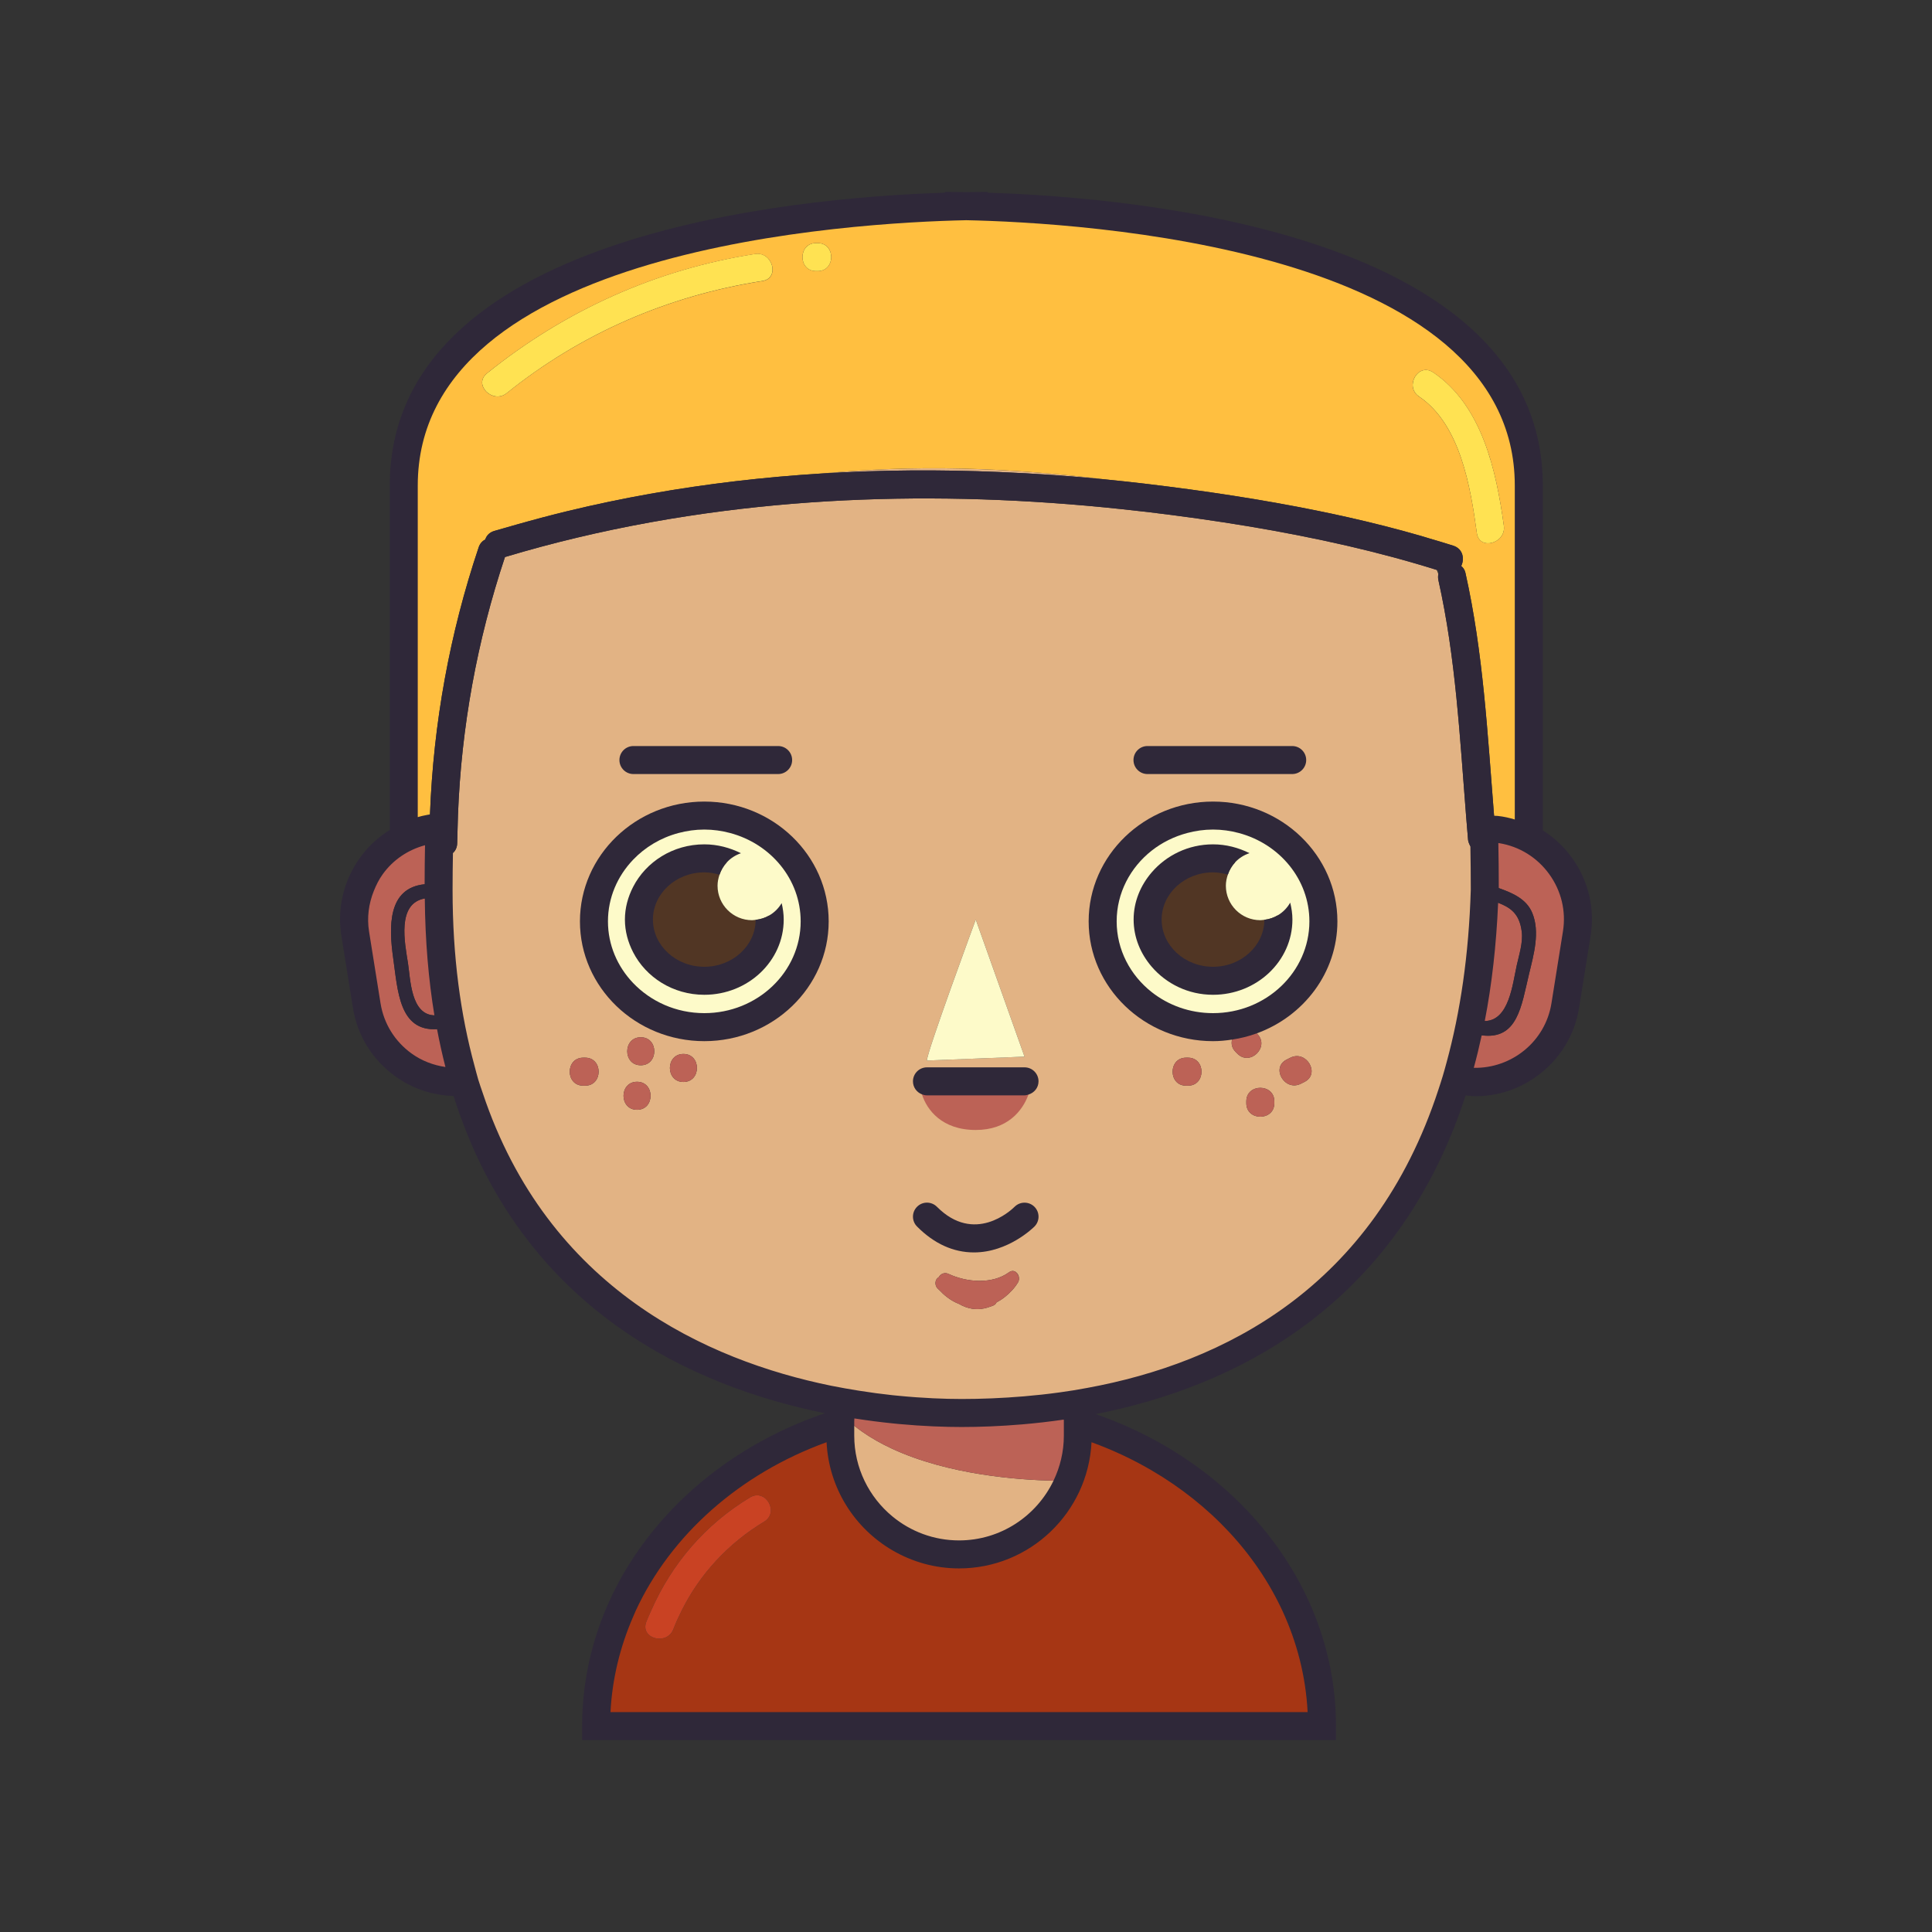 <?xml version="1.0" encoding="UTF-8" standalone="no"?>
<!DOCTYPE svg PUBLIC "-//W3C//DTD SVG 1.1//EN" "http://www.w3.org/Graphics/SVG/1.1/DTD/svg11.dtd">
<svg width="100%" height="100%" viewBox="0 0 130 130" version="1.1" xmlns="http://www.w3.org/2000/svg" xmlns:xlink="http://www.w3.org/1999/xlink" xml:space="preserve" xmlns:serif="http://www.serif.com/" style="fill-rule:evenodd;clip-rule:evenodd;stroke-linejoin:round;stroke-miterlimit:2;">
    <rect x="0" y="0" width="130" height="130" fill="#333333" stroke="none"/>
    <g transform="matrix(1,0,0,1,-345.831,-327.618)">
        <g transform="matrix(1,0,0,1,391.138,429.883)">
            <path d="M0,7.362C-0.434,8.483 -2.255,7.993 -1.817,6.861C-1.722,6.611 -1.608,6.373 -1.502,6.13C-0.104,2.94 2.152,0.311 5.162,-1.507C6.204,-2.136 7.15,-0.506 6.113,0.121C3.705,1.575 1.787,3.635 0.548,6.13C0.349,6.53 0.163,6.939 0,7.362M42.019,6.13C40.108,1.744 36.629,-1.95 32.186,-4.415C30.918,-5.118 29.572,-5.72 28.162,-6.21C27.852,-6.319 27.538,-6.422 27.221,-6.519L27.221,-5.666C27.221,-5.621 27.214,-5.578 27.214,-5.534C27.203,-4.916 27.119,-4.317 26.975,-3.741L27.087,-2.637C27.087,-2.637 26.917,-2.63 26.613,-2.626C25.41,0.273 22.548,2.328 19.227,2.328C17.565,2.328 16.019,1.813 14.737,0.937C12.66,-0.482 11.283,-2.853 11.239,-5.534C11.238,-5.578 11.232,-5.621 11.232,-5.666L11.232,-6.519C10.915,-6.422 10.601,-6.319 10.289,-6.21C4.604,-4.232 -0.039,-0.427 -2.711,4.391C-3.024,4.957 -3.309,5.538 -3.566,6.13C-4.614,8.536 -5.194,11.147 -5.194,13.881L43.646,13.881C43.646,11.147 43.066,8.536 42.019,6.13" style="fill:rgb(166,54,20);fill-rule:nonzero;"/>
        </g>
        <g transform="matrix(1,0,0,1,396.678,389.475)">
            <path d="M0,0.037C-0.082,0.046 -0.161,0.061 -0.244,0.061C-1.525,0.061 -2.564,-0.977 -2.564,-2.259C-2.564,-2.52 -2.512,-2.766 -2.433,-3C-2.326,-3.314 -2.16,-3.597 -1.939,-3.834C-2.414,-3.998 -2.921,-4.101 -3.456,-4.101C-5.886,-4.101 -7.855,-2.256 -7.855,0.018C-7.855,2.293 -5.886,4.138 -3.456,4.138C-1.026,4.138 0.944,2.293 0.944,0.018C0.944,-0.076 0.921,-0.165 0.914,-0.259C0.64,-0.1 0.331,0.002 0,0.037" style="fill:rgb(81,54,36);fill-rule:nonzero;"/>
        </g>
        <g transform="matrix(1,0,0,1,431.821,389.785)">
            <path d="M0,-0.584C-0.273,-0.421 -0.582,-0.315 -0.913,-0.276C-1.003,-0.266 -1.092,-0.249 -1.186,-0.249C-2.467,-0.249 -3.506,-1.287 -3.506,-2.569C-3.506,-2.833 -3.452,-3.082 -3.371,-3.318C-3.264,-3.631 -3.097,-3.914 -2.875,-4.15C-3.343,-4.31 -3.842,-4.411 -4.368,-4.411C-6.281,-4.411 -7.892,-3.262 -8.498,-1.666C-8.662,-1.234 -8.769,-0.776 -8.769,-0.292C-8.769,0.192 -8.662,0.65 -8.498,1.082C-7.892,2.678 -6.281,3.827 -4.368,3.827C-1.938,3.827 0.031,1.982 0.031,-0.292C0.031,-0.392 0.008,-0.486 0,-0.584" style="fill:rgb(81,54,36);fill-rule:nonzero;"/>
        </g>
        <g transform="matrix(1,0,0,1,416.72,427.682)">
            <path d="M0,-0.432C-2.361,-0.482 -7.06,-0.822 -10.845,-2.575C-11.571,-2.911 -12.264,-3.297 -12.899,-3.745C-13.073,-3.869 -13.243,-3.995 -13.408,-4.127C-13.549,-4.24 -13.686,-4.357 -13.819,-4.477C-13.911,-4.559 -13.999,-4.645 -14.087,-4.73C-14.166,-4.807 -14.247,-4.881 -14.323,-4.961C-14.327,-4.9 -14.33,-4.838 -14.333,-4.776C-14.338,-4.661 -14.35,-4.549 -14.35,-4.433L-14.35,-3.465C-14.35,-3.42 -14.344,-3.377 -14.343,-3.332C-14.299,-0.652 -12.922,1.719 -10.845,3.138C-9.563,4.014 -8.017,4.529 -6.355,4.529C-3.034,4.529 -0.172,2.474 1.031,-0.425C0.776,-0.422 0.425,-0.422 0,-0.432" style="fill:rgb(226,179,132);fill-rule:nonzero;"/>
        </g>
        <g transform="matrix(0.091,-0.996,-0.996,-0.091,410.798,357.091)">
            <path d="M-2.072,-2.454C-1.954,-4.837 -1.9,-7.222 -1.915,-9.606C-1.818,-6.52 -1.85,-3.267 -2.072,0.069C-2.287,3.324 -2.71,6.45 -3.254,9.384C-2.65,5.465 -2.267,1.511 -2.072,-2.454" style="fill:rgb(226,179,132);fill-rule:nonzero;"/>
        </g>
        <g transform="matrix(1,0,0,1,385.077,388.359)">
            <path d="M0,10.427L0.125,10.427C1.34,10.427 1.338,12.312 0.125,12.312L0,12.312C-1.214,12.312 -1.212,10.427 0,10.427M3.62,13.934C2.405,13.934 2.407,12.049 3.62,12.049C4.835,12.049 4.833,13.934 3.62,13.934M3.87,10.939C2.655,10.939 2.657,9.054 3.87,9.054C5.084,9.054 5.082,10.939 3.87,10.939M6.74,12.062C5.525,12.062 5.528,10.177 6.74,10.177C7.955,10.177 7.953,12.062 6.74,12.062M3.35,-4.177C3.577,-4.361 3.816,-4.533 4.066,-4.691C5.237,-5.43 6.638,-5.864 8.145,-5.864C9.652,-5.864 11.053,-5.43 12.224,-4.691C14.239,-3.418 15.571,-1.232 15.571,1.255C15.571,5.187 12.246,8.374 8.145,8.374C6.315,8.374 4.644,7.738 3.35,6.687C1.741,5.38 0.718,3.434 0.718,1.255C0.718,-0.924 1.741,-2.87 3.35,-4.177M26.41,1.134L29.692,10.358L23.128,10.62C23.04,10.271 26.41,1.134 26.41,1.134M23.818,25.93C23.636,25.714 23.658,25.34 23.918,25.2C24.034,24.99 24.294,24.843 24.572,24.973C25.8,25.545 27.506,25.696 28.649,24.867C28.994,24.617 29.321,24.946 29.322,25.284C29.324,25.325 29.318,25.365 29.307,25.408C29.296,25.45 29.286,25.493 29.263,25.532C29.262,25.533 29.262,25.535 29.261,25.537C29.014,25.946 28.709,26.257 28.384,26.518C28.199,26.665 28.009,26.79 27.808,26.892C27.772,26.975 27.712,27.048 27.615,27.093C27.535,27.131 27.455,27.154 27.375,27.184C26.843,27.381 26.308,27.412 25.744,27.214C25.578,27.156 25.424,27.079 25.275,26.994C25.206,26.966 25.138,26.939 25.07,26.906C24.671,26.714 24.296,26.429 23.957,26.064C23.913,26.015 23.861,25.982 23.818,25.93M23.242,12.757C23.15,12.479 23.128,12.283 23.128,12.283L29.692,12.021C29.692,12.021 29.66,12.338 29.507,12.757C29.482,12.824 29.455,12.892 29.424,12.963C29.069,13.777 28.256,14.822 26.41,14.822C24.414,14.822 23.626,13.715 23.318,12.963C23.289,12.891 23.263,12.822 23.242,12.757M48.53,12.058C48.447,12.1 48.364,12.141 48.281,12.183C47.198,12.724 46.245,11.098 47.33,10.556C47.413,10.514 47.496,10.472 47.579,10.431C48.662,9.889 49.615,11.516 48.53,12.058M40.69,12.312L40.566,12.312C39.352,12.312 39.354,10.427 40.566,10.427L40.69,10.427C41.905,10.427 41.903,12.312 40.69,12.312M45.352,8.83C46.21,9.69 44.878,11.022 44.019,10.163C43.978,10.121 43.936,10.08 43.894,10.038C43.636,9.781 43.591,9.483 43.656,9.211C43.809,8.58 44.626,8.106 45.227,8.705L45.314,8.793C45.326,8.806 45.339,8.819 45.352,8.83M46.501,13.366L46.501,13.491C46.501,14.705 44.616,14.703 44.616,13.491L44.616,13.366C44.616,12.152 46.501,12.154 46.501,13.366M38.246,-4.661C38.263,-4.672 38.28,-4.68 38.297,-4.691C39.468,-5.43 40.868,-5.864 42.376,-5.864C43.883,-5.864 45.283,-5.43 46.454,-4.691C48.47,-3.418 49.803,-1.232 49.803,1.255C49.803,5.187 46.478,8.374 42.376,8.374C40.847,8.374 39.427,7.93 38.246,7.171C36.258,5.894 34.949,3.721 34.949,1.255C34.949,-1.211 36.258,-3.384 38.246,-4.661M60.657,-1.179C60.655,-1.921 60.643,-2.637 60.626,-3.347C60.272,-3.326 59.9,-3.475 59.693,-3.797C59.668,-3.836 59.648,-3.878 59.629,-3.922C59.586,-4.018 59.547,-4.119 59.536,-4.24C59.522,-4.39 59.512,-4.541 59.499,-4.691C59.494,-4.749 59.489,-4.807 59.484,-4.865C59.458,-5.18 59.432,-5.496 59.406,-5.812C58.981,-11.132 58.712,-16.469 57.543,-21.693C57.509,-21.845 57.512,-21.986 57.538,-22.113C57.502,-22.207 57.466,-22.301 57.429,-22.392C55.468,-23.006 53.473,-23.538 51.457,-24.005C47.007,-25.035 42.463,-25.75 37.977,-26.289C37.753,-26.315 37.529,-26.337 37.307,-26.362C34.208,-26.719 31.095,-26.967 27.976,-27.097C21.801,-27.356 15.61,-27.144 9.492,-26.362C7.82,-26.148 6.153,-25.893 4.495,-25.592C1.207,-24.995 -2.053,-24.225 -5.268,-23.26C-7.148,-17.617 -8.205,-11.812 -8.431,-5.887C-8.442,-5.577 -8.449,-5.266 -8.457,-4.956C-8.459,-4.868 -8.462,-4.779 -8.464,-4.691C-8.469,-4.464 -8.481,-4.238 -8.483,-4.011L-8.483,-4.009C-8.486,-3.717 -8.602,-3.497 -8.77,-3.346C-9.017,-3.124 -9.38,-3.061 -9.701,-3.145C-9.719,-2.396 -9.735,-1.646 -9.735,-0.863C-9.735,2.296 -9.521,5.178 -9.129,7.828C-9.073,7.938 -9.056,8.059 -9.081,8.17C-8.923,9.19 -8.738,10.173 -8.526,11.12C-8.454,11.442 -8.376,11.755 -8.297,12.069C-8.221,12.375 -8.146,12.685 -8.063,12.984C-4.409,26.238 4.904,31.947 16.438,33.7C16.747,33.748 17.06,33.789 17.371,33.831C17.363,33.891 17.351,33.949 17.344,34.01C17.334,34.104 17.33,34.199 17.323,34.294C17.409,34.21 17.749,34.14 18.284,34.082C18.49,34.06 18.729,34.039 18.985,34.021C19.585,34.081 20.188,34.132 20.798,34.174C20.814,34.176 20.832,34.177 20.849,34.178C22.361,34.281 23.9,34.335 25.463,34.335C26.926,34.335 28.367,34.283 29.787,34.188C30.623,34.131 31.452,34.06 32.271,33.967C32.395,33.953 32.518,33.94 32.641,33.924L32.723,34.723L32.734,34.842L32.838,35.858L33.035,37.783C33.18,37.207 33.264,36.608 33.274,35.99C33.274,35.946 33.281,35.903 33.281,35.858L33.281,34.89C33.281,34.802 33.271,34.718 33.268,34.631C33.261,34.423 33.252,34.215 33.229,34.011C33.224,33.955 33.212,33.903 33.204,33.848C33.516,33.807 33.829,33.769 34.138,33.722C45.786,31.95 55.218,26.081 58.941,12.934C59.026,12.631 59.108,12.324 59.188,12.015C59.267,11.707 59.342,11.397 59.415,11.082C59.585,10.345 59.741,9.59 59.877,8.811C59.868,8.809 59.86,8.808 59.852,8.806C59.293,8.657 59.497,7.836 60.024,7.893C60.414,5.368 60.63,2.627 60.652,-0.349C60.336,-0.554 60.387,-1.027 60.657,-1.179" style="fill:rgb(226,179,132);fill-rule:nonzero;"/>
        </g>
        <g transform="matrix(1,0,0,1,397.622,389.735)">
            <path d="M0,-0.242C0,2.032 -1.971,3.877 -4.4,3.877C-6.83,3.877 -8.8,2.032 -8.8,-0.242C-8.8,-2.516 -6.83,-4.361 -4.4,-4.361C-3.865,-4.361 -3.358,-4.259 -2.884,-4.095C-3.104,-3.857 -3.271,-3.574 -3.377,-3.261C-3.456,-3.026 -3.509,-2.78 -3.509,-2.519C-3.509,-1.237 -2.47,-0.199 -1.188,-0.199C-1.105,-0.199 -1.026,-0.215 -0.944,-0.223C-0.613,-0.259 -0.305,-0.36 -0.03,-0.519C-0.023,-0.426 0,-0.337 0,-0.242M-0.321,-6.067C-1.492,-6.806 -2.893,-7.24 -4.4,-7.24C-5.907,-7.24 -7.308,-6.806 -8.479,-6.067C-8.729,-5.909 -8.968,-5.737 -9.195,-5.553C-10.804,-4.246 -11.827,-2.3 -11.827,-0.121C-11.827,2.058 -10.804,4.004 -9.195,5.311C-7.901,6.362 -6.229,6.998 -4.4,6.998C-0.299,6.998 3.026,3.811 3.026,-0.121C3.026,-2.608 1.694,-4.794 -0.321,-6.067" style="fill:rgb(253,250,201);fill-rule:nonzero;"/>
        </g>
        <g transform="matrix(1,0,0,1,431.853,389.735)">
            <path d="M0,-0.242C0,2.032 -1.97,3.877 -4.399,3.877C-6.312,3.877 -7.923,2.728 -8.529,1.132C-8.693,0.7 -8.8,0.242 -8.8,-0.242C-8.8,-0.726 -8.693,-1.184 -8.529,-1.616C-7.923,-3.212 -6.312,-4.361 -4.399,-4.361C-3.873,-4.361 -3.374,-4.26 -2.906,-4.1C-3.128,-3.864 -3.295,-3.581 -3.402,-3.268C-3.483,-3.032 -3.537,-2.783 -3.537,-2.519C-3.537,-1.237 -2.498,-0.199 -1.217,-0.199C-1.123,-0.199 -1.034,-0.216 -0.944,-0.226C-0.613,-0.265 -0.305,-0.371 -0.031,-0.534C-0.023,-0.436 0,-0.342 0,-0.242M-0.321,-6.067C-1.492,-6.806 -2.893,-7.24 -4.399,-7.24C-5.907,-7.24 -7.308,-6.806 -8.479,-6.067C-8.495,-6.056 -8.513,-6.048 -8.529,-6.037C-10.518,-4.76 -11.826,-2.587 -11.826,-0.121C-11.826,2.345 -10.518,4.518 -8.529,5.795C-7.349,6.554 -5.929,6.998 -4.399,6.998C-0.298,6.998 3.027,3.811 3.027,-0.121C3.027,-2.608 1.694,-4.794 -0.321,-6.067" style="fill:rgb(253,250,201);fill-rule:nonzero;"/>
        </g>
        <g transform="matrix(1,0,0,1,408.205,389.494)">
            <path d="M0,9.486L6.564,9.223L3.282,0C3.282,0 -0.088,9.136 0,9.486" style="fill:rgb(253,250,201);fill-rule:nonzero;"/>
        </g>
        <g transform="matrix(-0.489,-0.872,-0.872,0.489,379.431,344.562)">
            <path d="M-8.54,-14.936C-6.183,-8.607 -5.605,-1.923 -6.726,4.728C-6.927,5.925 -8.739,5.404 -8.54,4.218C-7.473,-2.107 -8.135,-8.481 -10.37,-14.485C-10.792,-15.617 -8.959,-16.062 -8.54,-14.936" style="fill:rgb(255,226,82);fill-rule:nonzero;"/>
        </g>
        <g transform="matrix(-1,0,0,1,400.737,345.86)">
            <path d="M-0.116,-1.885L-0,-1.885C1.213,-1.885 1.215,0 -0,0L-0.116,0C-1.329,0 -1.331,-1.885 -0.116,-1.885" style="fill:rgb(255,226,82);fill-rule:nonzero;"/>
        </g>
        <g transform="matrix(-0.965,0.262,0.262,0.965,446.669,363.42)">
            <path d="M1.432,-11.525C2.227,-12.447 3.565,-11.12 2.777,-10.205C0.578,-7.654 1.034,-3.403 1.432,-0.315C1.587,0.884 -0.3,0.868 -0.453,-0.321C-0.93,-4.029 -1.165,-8.511 1.432,-11.525" style="fill:rgb(255,226,82);fill-rule:nonzero;"/>
        </g>
        <g transform="matrix(1,0,0,1,396.3,437.737)">
            <path d="M0,-9.361C-3.01,-7.543 -5.266,-4.914 -6.664,-1.724C-6.771,-1.481 -6.884,-1.243 -6.979,-0.993C-7.417,0.139 -5.596,0.629 -5.162,-0.492C-4.999,-0.915 -4.813,-1.324 -4.614,-1.724C-3.375,-4.218 -1.457,-6.279 0.951,-7.733C1.988,-8.36 1.042,-9.99 0,-9.361" style="fill:rgb(201,66,35);fill-rule:nonzero;"/>
        </g>
        <g transform="matrix(1,0,0,1,407.866,402.286)">
            <path d="M0,-1.032C0.332,0.011 1.339,1.366 3.621,1.366C5.753,1.366 6.771,0.079 7.168,-1.017C7.279,-1.323 7.35,-1.618 7.373,-1.862L7.424,-2.398L-0.183,-2.094L-0.13,-1.594C-0.112,-1.428 -0.064,-1.234 0,-1.032" style="fill:rgb(188,98,86);fill-rule:nonzero;"/>
        </g>
        <g transform="matrix(1,0,0,1,447.893,391.777)">
            <path d="M0,0.782C0.154,0.088 0.424,-0.739 0.335,-1.457C0.184,-2.69 -0.429,-3.092 -1.256,-3.414C-1.509,-3.512 -1.78,-3.604 -2.066,-3.707C-2.105,-3.722 -2.132,-3.746 -2.163,-3.767C-2.186,-0.79 -2.401,1.951 -2.791,4.475C-2.765,4.477 -2.741,4.472 -2.713,4.479C-2.509,4.534 -2.327,4.549 -2.155,4.546C-0.521,4.519 -0.289,2.088 0,0.782" style="fill:rgb(188,98,86);fill-rule:nonzero;"/>
        </g>
        <g transform="matrix(1,0,0,1,448.99,399.965)">
            <path d="M0,-15.765C-0.236,-15.905 -0.482,-16.028 -0.739,-16.136C-0.797,-16.161 -0.853,-16.189 -0.912,-16.211L-1.232,-16.25L-1.611,-16.297L-2.361,-16.388L-2.539,-16.411C-2.536,-16.372 -2.533,-16.334 -2.529,-16.297C-2.521,-16.189 -2.513,-16.08 -2.503,-15.972C-2.499,-15.93 -2.496,-15.888 -2.492,-15.846C-2.485,-15.764 -2.508,-15.703 -2.518,-15.632C-2.576,-15.206 -2.906,-14.977 -3.287,-14.953C-3.271,-14.244 -3.258,-13.527 -3.256,-12.786C-3.164,-12.837 -3.049,-12.854 -2.913,-12.805C-2.717,-12.734 -2.514,-12.662 -2.31,-12.59C-1.387,-12.26 -0.448,-11.865 -0.057,-10.918C0.479,-9.629 0.038,-8.098 -0.273,-6.81C-0.791,-4.661 -1.031,-2.365 -3.459,-2.682C-3.64,-2.705 -3.83,-2.742 -4.036,-2.795C-4.172,-2.016 -4.328,-1.261 -4.498,-0.524C-4.571,-0.209 -4.646,0.101 -4.726,0.409C-4.568,0.43 -4.41,0.45 -4.254,0.46C-1.155,0.646 1.663,-1.56 2.164,-4.686L2.938,-9.526C3.347,-12.074 2.099,-14.518 0,-15.765" style="fill:rgb(188,98,86);fill-rule:nonzero;"/>
        </g>
        <g transform="matrix(1,0,0,1,417.915,425.326)">
            <path d="M0,-1.109L-0.104,-2.125L-0.115,-2.244L-0.197,-3.043C-0.32,-3.027 -0.443,-3.013 -0.567,-3C-1.386,-2.907 -2.215,-2.836 -3.051,-2.779C-4.471,-2.683 -5.912,-2.631 -7.375,-2.631C-8.938,-2.631 -10.477,-2.685 -11.989,-2.789C-12.006,-2.79 -12.023,-2.791 -12.04,-2.793C-12.649,-2.835 -13.253,-2.885 -13.853,-2.946C-14.109,-2.927 -14.348,-2.907 -14.554,-2.884C-15.089,-2.827 -15.429,-2.756 -15.515,-2.672C-15.529,-2.659 -15.545,-2.645 -15.545,-2.631C-15.537,-2.622 -15.527,-2.614 -15.519,-2.605C-15.442,-2.525 -15.361,-2.451 -15.282,-2.374C-15.194,-2.289 -15.106,-2.203 -15.015,-2.121C-14.881,-2.001 -14.744,-1.883 -14.604,-1.771C-14.438,-1.638 -14.269,-1.512 -14.095,-1.389C-13.459,-0.941 -12.767,-0.554 -12.04,-0.218C-8.255,1.535 -3.557,1.874 -1.195,1.924C-0.771,1.934 -0.419,1.934 -0.164,1.931C0.14,1.927 0.31,1.92 0.31,1.92L0.197,0.817L0,-1.109Z" style="fill:rgb(188,98,86);fill-rule:nonzero;"/>
        </g>
        <g transform="matrix(-1,0,0,1,385.078,400.671)">
            <path d="M-0.124,-1.885L0.001,-1.885C1.213,-1.885 1.215,0 0.001,0L-0.124,0C-1.337,0 -1.339,-1.885 -0.124,-1.885" style="fill:rgb(188,98,86);fill-rule:nonzero;"/>
        </g>
        <g transform="matrix(1,0,0,1,388.697,402.293)">
            <path d="M0,-1.885C-1.213,-1.885 -1.215,0 0,0C1.213,0 1.215,-1.885 0,-1.885" style="fill:rgb(188,98,86);fill-rule:nonzero;"/>
        </g>
        <g transform="matrix(1,0,0,1,388.947,399.298)">
            <path d="M0,-1.885C-1.213,-1.885 -1.215,0 0,0C1.212,0 1.214,-1.885 0,-1.885" style="fill:rgb(188,98,86);fill-rule:nonzero;"/>
        </g>
        <g transform="matrix(1,0,0,1,391.817,400.421)">
            <path d="M0,-1.885C-1.212,-1.885 -1.215,0 0,0C1.213,0 1.215,-1.885 0,-1.885" style="fill:rgb(188,98,86);fill-rule:nonzero;"/>
        </g>
        <g transform="matrix(-1,0,0,1,425.644,400.671)">
            <path d="M-0.124,-1.885L-0,-1.885C1.213,-1.885 1.215,0 -0,0L-0.124,0C-1.337,0 -1.339,-1.885 -0.124,-1.885" style="fill:rgb(188,98,86);fill-rule:nonzero;"/>
        </g>
        <g transform="matrix(1,0,0,1,430.429,398.656)">
            <path d="M0,-1.466C-0.013,-1.478 -0.025,-1.49 -0.037,-1.503L-0.125,-1.591C-0.726,-2.191 -1.543,-1.716 -1.695,-1.085C-1.761,-0.814 -1.716,-0.516 -1.458,-0.258C-1.416,-0.216 -1.374,-0.175 -1.333,-0.133C-0.474,0.725 0.858,-0.607 0,-1.466" style="fill:rgb(188,98,86);fill-rule:nonzero;"/>
        </g>
        <g transform="matrix(0,1,1,0,430.698,400.845)">
            <path d="M0.88,-1.005L1.006,-1.005C2.217,-1.005 2.22,0.88 1.006,0.88L0.88,0.88C-0.332,0.88 -0.334,-1.005 0.88,-1.005" style="fill:rgb(188,98,86);fill-rule:nonzero;"/>
        </g>
        <g transform="matrix(-0.928,0.372,0.372,0.928,433.659,400.348)">
            <path d="M0.351,-1.819C0.443,-1.812 0.536,-1.803 0.629,-1.795C1.838,-1.696 1.558,0.168 0.351,0.069C0.259,0.061 0.166,0.053 0.074,0.045C-1.135,-0.054 -0.856,-1.919 0.351,-1.819" style="fill:rgb(188,98,86);fill-rule:nonzero;"/>
        </g>
        <g transform="matrix(1,0,0,1,375.996,387.766)">
            <path d="M0,8.763C-0.032,8.904 -0.128,9.024 -0.321,9.056C-0.477,9.082 -0.618,9.094 -0.758,9.102C-3.31,9.254 -3.397,6.524 -3.708,4.325C-4.002,2.238 -4.097,-0.396 -1.593,-0.649C-1.445,-0.664 -1.292,-0.674 -1.126,-0.671C-0.735,-0.666 -0.6,-0.276 -0.711,-0C-0.767,0.169 -0.908,0.306 -1.14,0.306C-1.187,0.306 -1.226,0.291 -1.266,0.281C-1.376,0.284 -1.484,0.29 -1.582,0.308C-3.485,0.639 -2.923,3.314 -2.712,4.666C-2.543,5.744 -2.525,8.13 -0.934,8.173C-0.82,8.176 -0.701,8.169 -0.572,8.148C-0.323,8.105 -0.14,8.242 -0.048,8.421C-0.439,5.771 -0.654,2.889 -0.654,-0.27C-0.654,-1.053 -0.638,-1.803 -0.62,-2.552C-0.621,-2.552 -0.623,-2.552 -0.625,-2.553C-0.628,-2.553 -0.63,-2.553 -0.632,-2.554C-0.973,-2.647 -1.248,-2.913 -1.273,-3.352C-1.275,-3.375 -1.286,-3.39 -1.285,-3.414C-1.285,-3.416 -1.287,-3.417 -1.287,-3.419C-1.285,-3.542 -1.278,-3.665 -1.276,-3.788L-1.55,-3.812L-2.654,-3.907C-3.115,-3.706 -3.548,-3.457 -3.938,-3.155C-4.345,-2.842 -4.703,-2.476 -5.018,-2.077C-6.039,-0.777 -6.544,0.922 -6.264,2.673L-5.488,7.513C-5.401,8.06 -5.236,8.575 -5.018,9.058C-4.104,11.077 -2.142,12.464 0.075,12.644C0.31,12.663 0.545,12.67 0.784,12.661C0.705,12.348 0.627,12.034 0.555,11.713C0.343,10.766 0.158,9.783 0,8.763" style="fill:rgb(188,98,86);fill-rule:nonzero;"/>
        </g>
        <g transform="matrix(1,0,0,1,413.727,415.559)">
            <path d="M0,-2.332C-1.144,-1.504 -2.85,-1.654 -4.077,-2.227C-4.355,-2.356 -4.615,-2.209 -4.731,-1.999C-4.991,-1.859 -5.014,-1.485 -4.831,-1.27C-4.788,-1.218 -4.736,-1.185 -4.692,-1.136C-4.354,-0.77 -3.979,-0.485 -3.579,-0.293C-3.512,-0.261 -3.443,-0.233 -3.374,-0.205C-3.226,-0.12 -3.071,-0.044 -2.905,0.015C-2.342,0.213 -1.807,0.182 -1.274,-0.016C-1.194,-0.046 -1.114,-0.068 -1.034,-0.106C-0.937,-0.151 -0.877,-0.225 -0.842,-0.308C-0.641,-0.409 -0.45,-0.534 -0.266,-0.682C0.06,-0.942 0.364,-1.254 0.611,-1.662C0.612,-1.664 0.612,-1.666 0.613,-1.667C0.638,-1.709 0.646,-1.75 0.657,-1.791C0.669,-1.834 0.675,-1.874 0.673,-1.915C0.671,-1.966 0.658,-2.015 0.639,-2.06C0.562,-2.335 0.294,-2.545 0,-2.332" style="fill:rgb(188,98,86);fill-rule:nonzero;"/>
        </g>
        <g transform="matrix(1,0,0,1,378.594,373.172)">
            <path d="M0,-20.431C5.254,-24.66 11.368,-27.423 18.041,-28.461C19.229,-28.646 19.736,-26.829 18.542,-26.644C12.212,-25.66 6.328,-23.12 1.332,-19.098C0.396,-18.344 -0.945,-19.67 0,-20.431M22.143,-29.198L22.259,-29.198C23.474,-29.198 23.472,-27.313 22.259,-27.313L22.143,-27.313C20.928,-27.313 20.93,-29.198 22.143,-29.198M66.611,-9.68C66.185,-12.765 65.51,-16.987 62.719,-18.871C61.718,-19.547 62.661,-21.179 63.67,-20.498C66.967,-18.272 67.916,-13.884 68.428,-10.181C68.593,-8.993 66.776,-8.484 66.611,-9.68M47.174,-30.249C42.545,-30.934 38.018,-31.232 33.696,-31.236C32.725,-31.237 31.767,-31.22 30.817,-31.192C16.882,-30.782 5.454,-27.386 0.356,-24.287C-6.633,-20.039 -5.594,-5.786 -5.594,-5.079L-5.594,10.657L-5.252,10.687L-4.147,10.782L-3.874,10.806C-3.873,10.703 -3.867,10.599 -3.865,10.496C-3.864,10.419 -3.86,10.341 -3.859,10.264C-3.852,9.945 -3.844,9.626 -3.832,9.307C-3.832,9.287 -3.832,9.266 -3.831,9.246C-3.599,3.119 -2.511,-2.905 -0.552,-8.733C-0.466,-8.99 -0.301,-9.154 -0.111,-9.256C-0.025,-9.506 0.158,-9.725 0.483,-9.824C0.718,-9.895 0.955,-9.956 1.189,-10.026C1.463,-10.106 1.737,-10.183 2.011,-10.261C3.161,-10.587 4.315,-10.895 5.476,-11.175C7.299,-11.615 9.134,-11.998 10.979,-12.327C14.808,-13.008 18.677,-13.457 22.562,-13.697C25.534,-13.97 28.685,-14.106 31.946,-14.025C35.289,-13.942 38.531,-13.676 41.595,-13.298C42.551,-13.204 43.506,-13.101 44.46,-12.986C48.279,-12.528 52.138,-11.952 55.948,-11.175C56.613,-11.039 57.278,-10.899 57.94,-10.749C59.598,-10.376 61.242,-9.96 62.866,-9.491C63.039,-9.441 63.21,-9.385 63.382,-9.334C63.932,-9.171 64.482,-9.012 65.026,-8.836C65.683,-8.624 65.792,-7.95 65.561,-7.471C65.688,-7.362 65.796,-7.22 65.844,-7.007C67.04,-1.66 67.329,3.801 67.764,9.248C67.767,9.277 67.769,9.307 67.771,9.337C67.795,9.626 67.818,9.915 67.843,10.204L67.857,10.382L68.035,10.405L68.785,10.496L69.164,10.543L69.484,10.582L70.104,10.657L70.107,10.657L70.107,-15.446C70.107,-15.446 68.117,-27.148 47.174,-30.249" style="fill:rgb(255,191,64);fill-rule:nonzero;"/>
        </g>
        <g transform="matrix(1,0,0,1,450.998,394.947)">
            <path d="M0,-4.657L-0.774,0.183C-1.188,2.764 -3.46,4.571 -5.999,4.523C-5.806,3.815 -5.629,3.085 -5.467,2.336C-3.039,2.654 -2.799,0.357 -2.281,-1.792C-1.97,-3.08 -1.529,-4.611 -2.064,-5.9C-2.456,-6.846 -3.395,-7.242 -4.317,-7.572C-4.318,-8.605 -4.327,-9.616 -4.347,-10.6C-4.331,-10.597 -4.315,-10.598 -4.299,-10.596C-2.938,-10.378 -1.74,-9.638 -0.925,-8.512C-0.11,-7.387 0.219,-6.018 0,-4.657M-7.83,4.159C-7.914,4.47 -7.999,4.78 -8.089,5.081C-8.181,5.388 -8.279,5.684 -8.377,5.982C-12.743,19.343 -22.877,24.383 -31.994,26.058C-32.306,26.115 -32.617,26.172 -32.926,26.222C-33.239,26.273 -33.551,26.318 -33.86,26.361C-34.676,26.474 -35.477,26.561 -36.262,26.627C-37.732,26.751 -39.145,26.806 -40.458,26.806C-41.574,26.806 -43.051,26.753 -44.751,26.586C-44.875,26.573 -44.997,26.563 -45.123,26.549C-45.84,26.472 -46.595,26.372 -47.379,26.247C-47.685,26.199 -47.994,26.147 -48.309,26.09C-48.616,26.034 -48.923,25.979 -49.237,25.915C-57.583,24.213 -68.294,19.389 -72.688,6.209C-72.788,5.909 -72.896,5.618 -72.988,5.31C-73.079,5.01 -73.154,4.691 -73.239,4.382C-74.17,0.972 -74.714,-2.934 -74.714,-7.451C-74.714,-8.3 -74.704,-9.121 -74.69,-9.934C-74.522,-10.085 -74.407,-10.304 -74.404,-10.596L-74.404,-10.599C-74.402,-10.826 -74.39,-11.052 -74.385,-11.279C-74.383,-11.367 -74.38,-11.456 -74.378,-11.544C-74.37,-11.854 -74.363,-12.165 -74.352,-12.475C-74.126,-18.4 -73.069,-24.205 -71.188,-29.847C-67.974,-30.813 -64.714,-31.583 -61.426,-32.179C-59.768,-32.481 -58.101,-32.736 -56.429,-32.95C-50.311,-33.732 -44.12,-33.944 -37.945,-33.685C-34.826,-33.554 -31.713,-33.306 -28.614,-32.95C-28.392,-32.925 -28.168,-32.903 -27.944,-32.877C-23.458,-32.338 -18.914,-31.623 -14.464,-30.593C-12.448,-30.126 -10.453,-29.594 -8.492,-28.98C-8.447,-28.966 -8.401,-28.953 -8.355,-28.938C-8.346,-28.903 -8.337,-28.865 -8.327,-28.829C-8.345,-28.785 -8.372,-28.749 -8.383,-28.701C-8.409,-28.574 -8.412,-28.433 -8.378,-28.281C-7.209,-23.056 -6.939,-17.72 -6.515,-12.4C-6.489,-12.084 -6.463,-11.768 -6.437,-11.453C-6.432,-11.395 -6.427,-11.337 -6.422,-11.279C-6.409,-11.129 -6.398,-10.978 -6.385,-10.828C-6.374,-10.707 -6.335,-10.606 -6.292,-10.51C-6.272,-10.466 -6.253,-10.424 -6.228,-10.385C-6.211,-9.434 -6.201,-8.463 -6.201,-7.465C-6.333,-3.053 -6.912,0.791 -7.83,4.159M-47.687,29.27L-47.687,28.302C-47.687,28.248 -47.68,28.197 -47.679,28.144C-47.678,28.134 -47.677,28.124 -47.677,28.114C-47.653,28.118 -47.63,28.121 -47.606,28.125C-46.739,28.26 -45.909,28.365 -45.123,28.445C-44.984,28.459 -44.844,28.474 -44.707,28.487C-43.031,28.642 -41.575,28.691 -40.458,28.691C-39.265,28.691 -37.884,28.641 -36.384,28.514C-35.491,28.438 -34.558,28.333 -33.588,28.192C-33.588,28.229 -33.583,28.265 -33.583,28.302L-33.583,29.27C-33.583,30.357 -33.837,31.383 -34.278,32.303C-35.415,34.676 -37.833,36.322 -40.635,36.322C-42.338,36.322 -43.903,35.714 -45.123,34.704C-46.688,33.409 -47.687,31.454 -47.687,29.27M-27.675,31.611C-23.76,33.899 -20.664,37.19 -18.872,41.066C-17.894,43.184 -17.303,45.477 -17.18,47.874L-64.088,47.874C-63.973,45.628 -63.442,43.478 -62.571,41.473C-62.513,41.337 -62.458,41.199 -62.396,41.066C-60.024,35.934 -55.37,31.824 -49.549,29.715C-49.395,32.819 -47.657,35.505 -45.123,36.985C-43.803,37.757 -42.271,38.206 -40.635,38.206C-35.856,38.206 -31.955,34.436 -31.721,29.715C-30.296,30.232 -28.943,30.869 -27.675,31.611M-77.477,3.556C-78.603,2.742 -79.342,1.544 -79.561,0.183L-80.02,-2.687L-80.335,-4.657C-80.483,-5.584 -80.359,-6.509 -80.02,-7.363C-79.86,-7.763 -79.669,-8.154 -79.409,-8.512C-78.705,-9.486 -77.704,-10.148 -76.568,-10.456C-76.586,-9.602 -76.593,-8.721 -76.595,-7.83C-79.099,-7.577 -79.004,-4.943 -78.71,-2.856C-78.399,-0.657 -78.312,2.073 -75.76,1.921C-75.594,2.798 -75.405,3.647 -75.195,4.467C-76.007,4.346 -76.789,4.054 -77.477,3.556M-75.936,0.992C-77.527,0.949 -77.545,-1.436 -77.714,-2.514C-77.925,-3.867 -78.487,-6.542 -76.584,-6.873C-76.556,-4.035 -76.335,-1.413 -75.936,0.992M-4.361,-6.585C-3.534,-6.262 -2.922,-5.86 -2.771,-4.628C-2.682,-3.909 -2.951,-3.083 -3.105,-2.388C-3.395,-1.083 -3.626,1.349 -5.261,1.375C-4.789,-1.055 -4.484,-3.708 -4.361,-6.585M-77.057,-34.658C-77.057,-50.69 -47.752,-52.351 -40.147,-52.512C-32.543,-52.351 -3.24,-50.69 -3.24,-34.658L-3.24,-12.187C-3.597,-12.296 -3.992,-12.387 -4.4,-12.428C-4.478,-12.436 -4.556,-12.434 -4.633,-12.438C-4.636,-12.468 -4.638,-12.498 -4.641,-12.527C-5.075,-17.973 -5.364,-23.434 -6.561,-28.782C-6.608,-28.995 -6.717,-29.136 -6.844,-29.246C-6.612,-29.724 -6.722,-30.399 -7.378,-30.611C-7.922,-30.787 -8.473,-30.946 -9.022,-31.109C-9.194,-31.16 -9.365,-31.216 -9.538,-31.265C-11.162,-31.735 -12.807,-32.151 -14.464,-32.524C-15.126,-32.674 -15.791,-32.814 -16.456,-32.95C-20.267,-33.727 -24.125,-34.303 -27.944,-34.761C-28.898,-34.876 -29.854,-34.979 -30.81,-35.073C-33.182,-35.306 -35.562,-35.469 -37.945,-35.569C-41.911,-35.736 -45.885,-35.715 -49.843,-35.471C-53.728,-35.232 -57.597,-34.783 -61.426,-34.101C-63.271,-33.773 -65.105,-33.389 -66.929,-32.95C-68.089,-32.67 -69.243,-32.362 -70.394,-32.036C-70.667,-31.958 -70.941,-31.881 -71.215,-31.801C-71.449,-31.731 -71.687,-31.67 -71.921,-31.598C-72.246,-31.5 -72.43,-31.281 -72.516,-31.031C-72.705,-30.928 -72.87,-30.764 -72.956,-30.508C-74.915,-24.679 -76.003,-18.656 -76.235,-12.529C-76.325,-12.519 -76.415,-12.497 -76.505,-12.48C-76.692,-12.446 -76.875,-12.402 -77.057,-12.347L-77.057,-34.658ZM0.602,-9.618C0.062,-10.363 -0.603,-10.981 -1.355,-11.457L-1.355,-34.658C-1.355,-51.524 -28.303,-54.027 -38.708,-54.364L-38.708,-54.415C-39.099,-54.415 -39.588,-54.411 -40.147,-54.401C-40.707,-54.411 -41.196,-54.415 -41.587,-54.415L-41.587,-54.364C-51.993,-54.027 -78.94,-51.524 -78.94,-34.658L-78.94,-11.483C-81.286,-10.024 -82.659,-7.254 -82.195,-4.359L-81.421,0.481C-81.124,2.339 -80.115,3.973 -78.582,5.083C-77.414,5.929 -76.051,6.377 -74.646,6.417C-70.119,20.774 -58.587,25.956 -49.658,27.764C-59.199,31.002 -65.996,39.215 -65.996,48.817L-65.996,49.758L-15.271,49.758L-15.271,48.817C-15.271,39.272 -21.989,31.101 -31.442,27.822C-22.33,26.03 -11.229,20.78 -6.548,6.38C-6.327,6.401 -6.107,6.433 -5.889,6.433C-4.413,6.433 -2.977,5.969 -1.753,5.083C-0.22,3.973 0.789,2.339 1.086,0.481L1.861,-4.359C2.159,-6.217 1.712,-8.084 0.602,-9.618" style="fill:rgb(47,40,57);fill-rule:nonzero;"/>
        </g>
        <g transform="matrix(1,0,0,1,393.222,383.439)">
            <path d="M0,12.351C-1.9,12.351 -3.608,11.563 -4.795,10.318C-5.841,9.22 -6.483,7.77 -6.483,6.175C-6.483,4.58 -5.841,3.13 -4.795,2.033C-3.982,1.18 -2.927,0.546 -1.73,0.229C-1.179,0.083 -0.6,-0.002 0,-0.002C0.601,-0.002 1.18,0.083 1.731,0.229C4.468,0.954 6.484,3.341 6.484,6.175C6.484,9.58 3.575,12.351 0,12.351M0,-1.885C-4.614,-1.885 -8.368,1.731 -8.368,6.175C-8.368,10.621 -4.614,14.236 0,14.236C4.614,14.236 8.369,10.621 8.369,6.175C8.369,1.731 4.614,-1.885 0,-1.885" style="fill:rgb(47,40,57);fill-rule:nonzero;"/>
        </g>
        <g transform="matrix(1,0,0,1,396.678,389.475)">
            <path d="M0,0.037C-0.012,1.78 -1.556,3.195 -3.456,3.195C-5.362,3.195 -6.913,1.769 -6.913,0.018C-6.913,-1.733 -5.362,-3.158 -3.456,-3.158C-3.097,-3.158 -2.758,-3.094 -2.433,-3C-2.326,-3.314 -2.16,-3.597 -1.939,-3.834C-1.682,-4.111 -1.357,-4.32 -0.991,-4.445C-1.732,-4.815 -2.563,-5.043 -3.456,-5.043C-5.57,-5.043 -7.387,-3.863 -8.251,-2.17C-8.591,-1.505 -8.798,-0.769 -8.798,0.018C-8.798,0.806 -8.591,1.542 -8.251,2.207C-7.387,3.9 -5.57,5.08 -3.456,5.08C-0.51,5.08 1.887,2.809 1.887,0.018C1.887,-0.362 1.834,-0.732 1.749,-1.089C1.546,-0.744 1.26,-0.46 0.914,-0.259C0.64,-0.1 0.331,0.002 0,0.037" style="fill:rgb(47,40,57);fill-rule:nonzero;"/>
        </g>
        <g transform="matrix(1,0,0,1,427.453,383.439)">
            <path d="M0,12.351C-1.568,12.351 -3.008,11.818 -4.13,10.933C-5.567,9.799 -6.484,8.087 -6.484,6.175C-6.484,4.263 -5.567,2.552 -4.13,1.418C-3.438,0.872 -2.621,0.465 -1.731,0.229C-1.18,0.083 -0.601,-0.002 0,-0.002C0.6,-0.002 1.179,0.083 1.73,0.229C4.468,0.954 6.484,3.341 6.484,6.175C6.484,9.58 3.576,12.351 0,12.351M0,-1.885C-4.614,-1.885 -8.369,1.731 -8.369,6.175C-8.369,10.621 -4.614,14.236 0,14.236C0.437,14.236 0.861,14.194 1.28,14.131C1.854,14.046 2.408,13.906 2.938,13.713C6.105,12.564 8.369,9.623 8.369,6.175C8.369,1.731 4.614,-1.885 0,-1.885" style="fill:rgb(47,40,57);fill-rule:nonzero;"/>
        </g>
        <g transform="matrix(1,0,0,1,430.908,389.478)">
            <path d="M0,0.031C-0.01,1.775 -1.555,3.192 -3.455,3.192C-5.362,3.192 -6.913,1.766 -6.913,0.015C-6.913,-1.736 -5.362,-3.161 -3.455,-3.161C-3.106,-3.161 -2.776,-3.099 -2.458,-3.011C-2.351,-3.323 -2.184,-3.607 -1.962,-3.843C-1.701,-4.122 -1.372,-4.33 -1.002,-4.453C-1.74,-4.82 -2.566,-5.046 -3.455,-5.046C-5.128,-5.046 -6.605,-4.299 -7.585,-3.156C-8.331,-2.284 -8.798,-1.191 -8.798,0.015C-8.798,1.221 -8.331,2.316 -7.585,3.186C-6.605,4.33 -5.128,5.077 -3.455,5.077C-0.51,5.077 1.887,2.806 1.887,0.015C1.887,-0.378 1.828,-0.756 1.738,-1.124C1.54,-0.775 1.258,-0.484 0.913,-0.277C0.64,-0.114 0.331,-0.008 0,0.031" style="fill:rgb(47,40,57);fill-rule:nonzero;"/>
        </g>
        <g transform="matrix(1,0,0,1,388.453,377.817)">
            <path d="M0,1.885L9.736,1.885C10.258,1.885 10.679,1.463 10.679,0.943C10.679,0.421 10.258,0 9.736,0L0,0C-0.521,0 -0.942,0.421 -0.942,0.943C-0.942,1.463 -0.521,1.885 0,1.885" style="fill:rgb(47,40,57);fill-rule:nonzero;"/>
        </g>
        <g transform="matrix(1,0,0,1,423.043,377.817)">
            <path d="M0,1.885L9.736,1.885C10.257,1.885 10.679,1.463 10.679,0.943C10.679,0.421 10.257,0 9.736,0L0,0C-0.521,0 -0.942,0.421 -0.942,0.943C-0.942,1.463 -0.521,1.885 0,1.885" style="fill:rgb(47,40,57);fill-rule:nonzero;"/>
        </g>
        <g transform="matrix(1,0,0,1,414.769,401.322)">
            <path d="M0,-1.885L-6.564,-1.885C-7.086,-1.885 -7.507,-1.463 -7.507,-0.943C-7.507,-0.542 -7.256,-0.205 -6.903,-0.069C-6.798,-0.028 -6.685,0 -6.564,0L0,0C0.094,0 0.18,-0.029 0.265,-0.054C0.654,-0.169 0.942,-0.516 0.942,-0.943C0.942,-1.463 0.521,-1.885 0,-1.885" style="fill:rgb(47,40,57);fill-rule:nonzero;"/>
        </g>
        <g transform="matrix(1,0,0,1,414.106,411.524)">
            <path d="M0,-2.709C-0.271,-2.441 -2.716,-0.177 -5.232,-2.705C-5.6,-3.074 -6.198,-3.076 -6.565,-2.709C-6.935,-2.342 -6.937,-1.744 -6.569,-1.376C-5.418,-0.219 -4.129,0.367 -2.739,0.367C-0.43,0.367 1.262,-1.305 1.332,-1.376C1.697,-1.743 1.697,-2.336 1.331,-2.704C0.964,-3.071 0.367,-3.073 0,-2.709" style="fill:rgb(47,40,57);fill-rule:nonzero;"/>
        </g>
    </g>
</svg>
